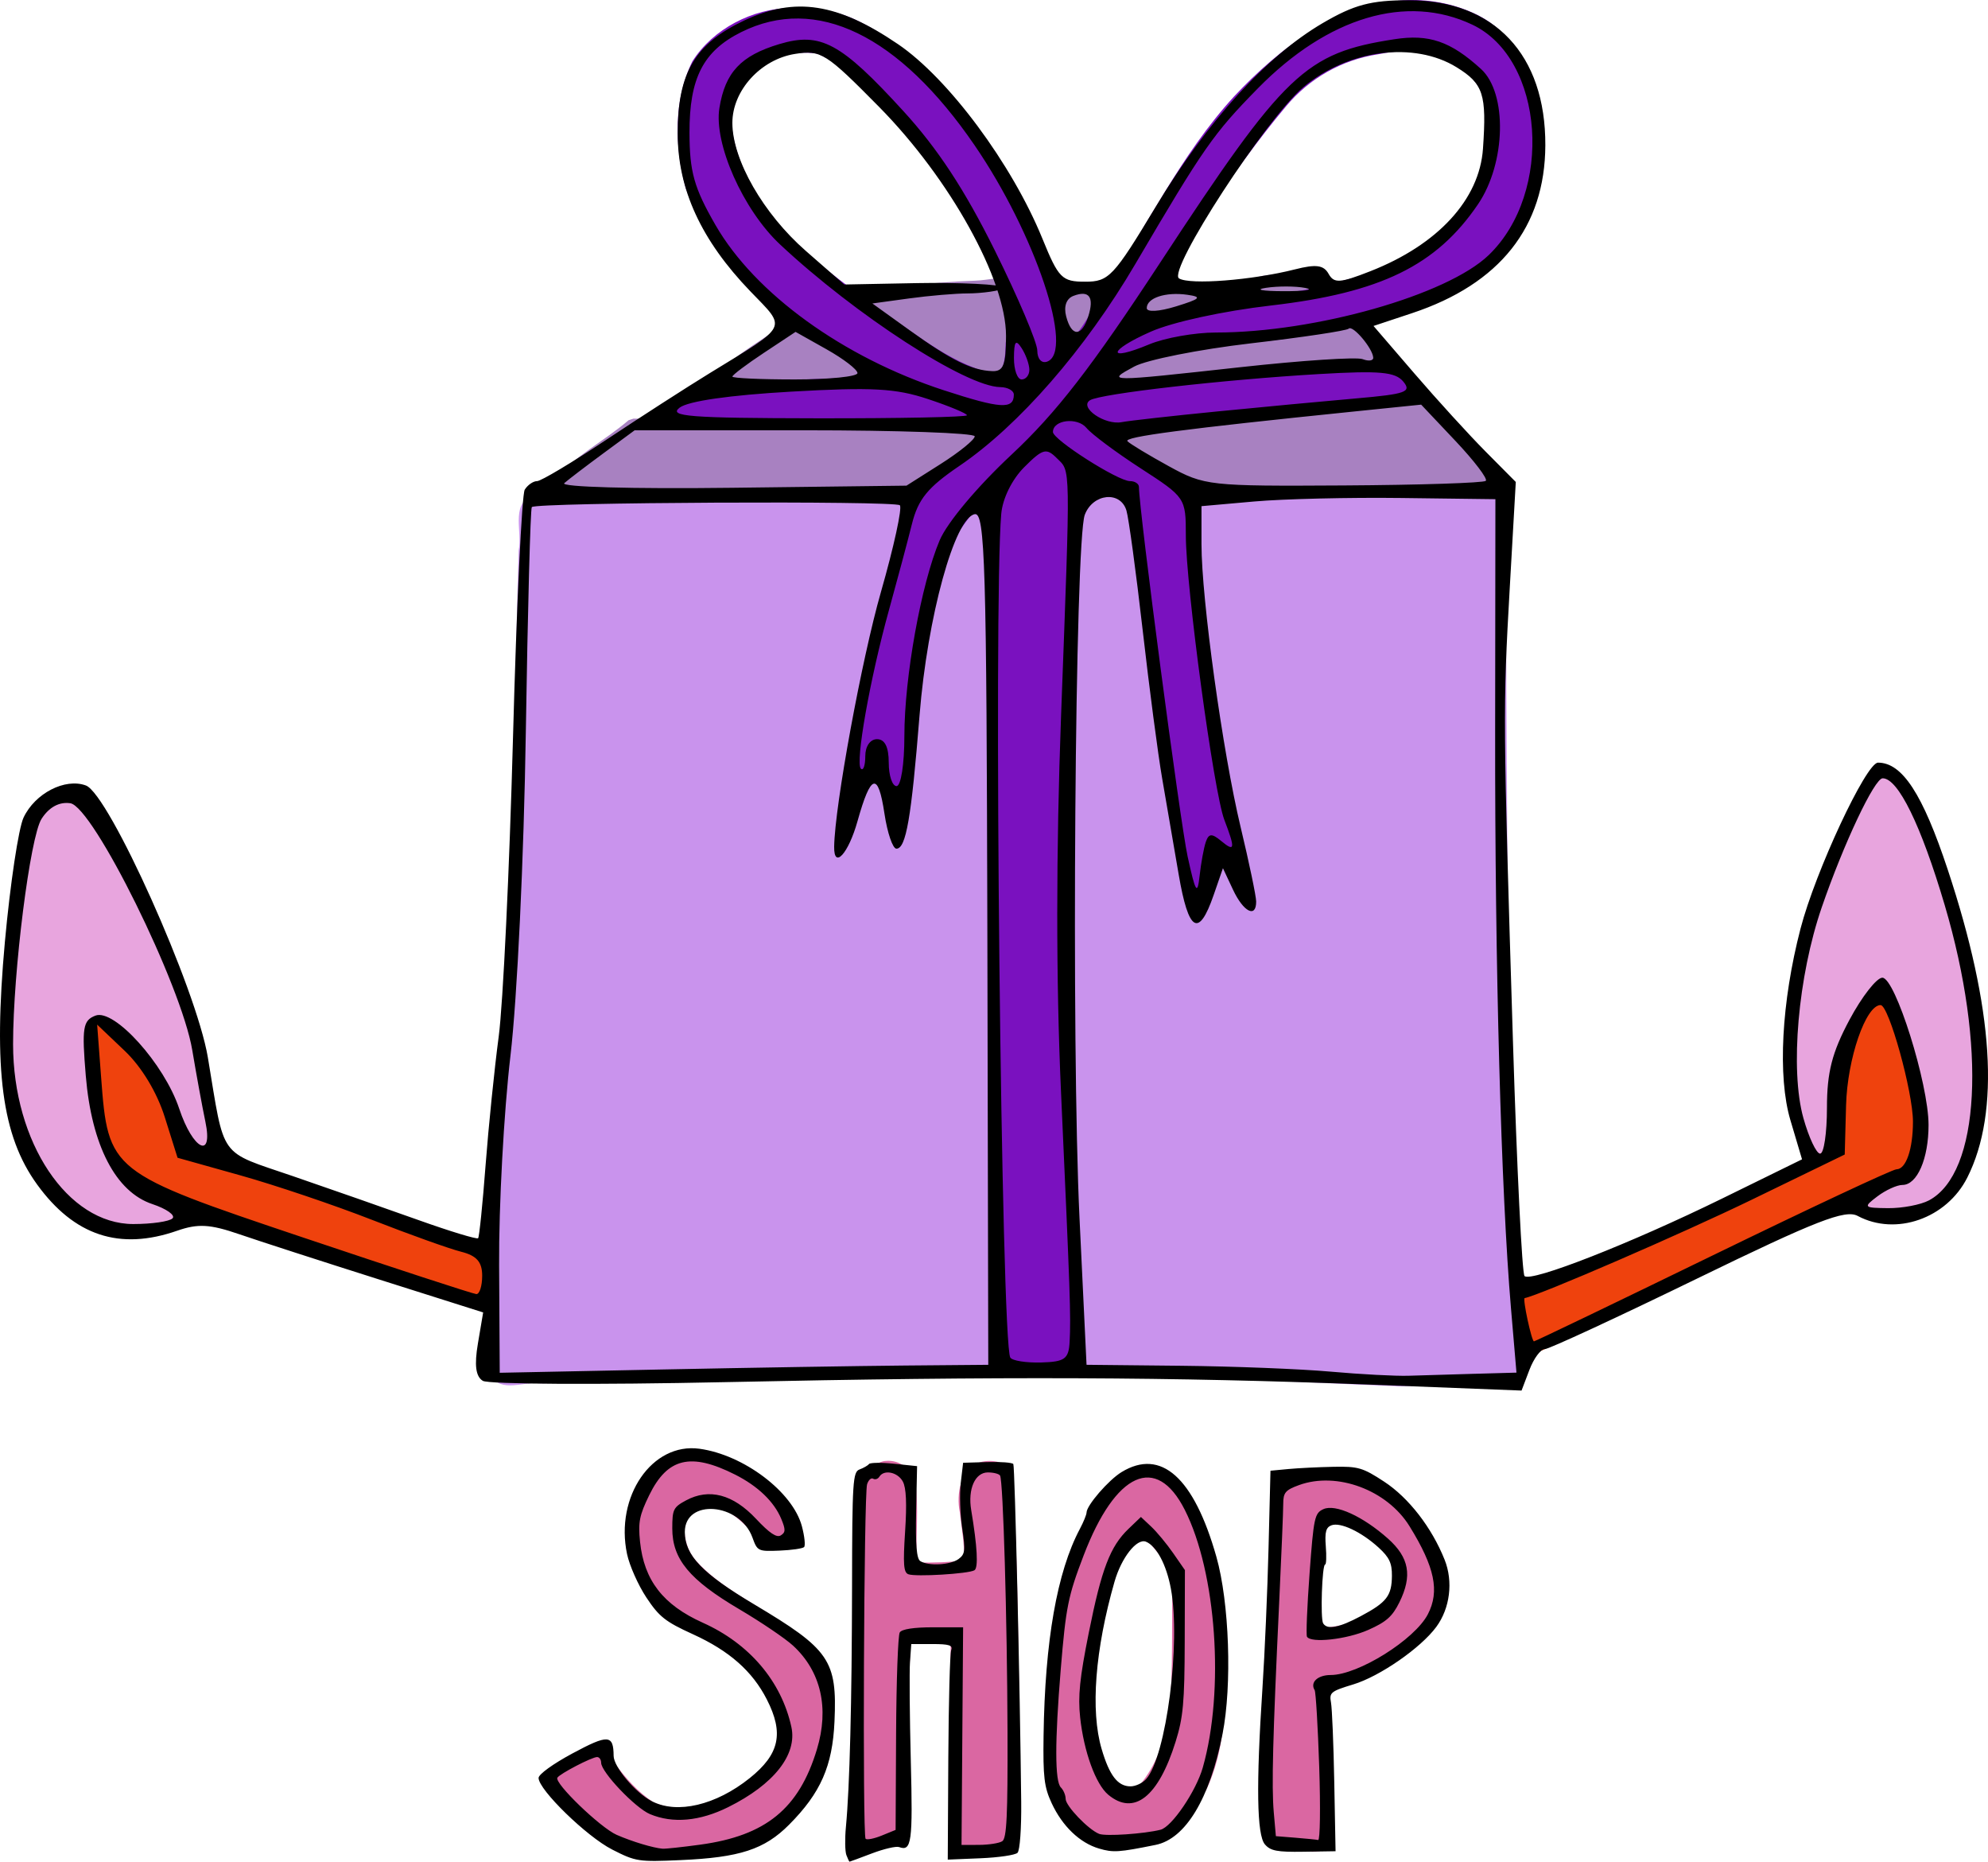 <?xml version="1.0" encoding="UTF-8" standalone="no"?>
<!-- Created with Inkscape (http://www.inkscape.org/) -->

<svg
   xmlns:dc="http://purl.org/dc/elements/1.1/"
   xmlns:cc="http://creativecommons.org/ns#"
   xmlns:rdf="http://www.w3.org/1999/02/22-rdf-syntax-ns#"
   xmlns:svg="http://www.w3.org/2000/svg"
   xmlns="http://www.w3.org/2000/svg"
   xmlns:sodipodi="http://sodipodi.sourceforge.net/DTD/sodipodi-0.dtd"
   xmlns:inkscape="http://www.inkscape.org/namespaces/inkscape"
   width="134.072mm"
   height="125.524mm"
   viewBox="0 0 475.059 444.772"
   id="svg3666"
   version="1.1"
   inkscape:version="0.91 r13725"
   sodipodi:docname="shop.svg">
  <defs
     id="defs3668" />
  <sodipodi:namedview
     id="base"
     pagecolor="#ffffff"
     bordercolor="#666666"
     borderopacity="1.0"
     inkscape:pageopacity="0.0"
     inkscape:pageshadow="2"
     inkscape:zoom="0.35"
     inkscape:cx="300.38679"
     inkscape:cy="665.24302"
     inkscape:document-units="px"
     inkscape:current-layer="layer1"
     showgrid="false"
     fit-margin-top="0"
     fit-margin-left="0"
     fit-margin-right="0"
     fit-margin-bottom="0"
     inkscape:window-width="1440"
     inkscape:window-height="851"
     inkscape:window-x="364"
     inkscape:window-y="151"
     inkscape:window-maximized="0" />
  <g
     inkscape:label="Layer 1"
     inkscape:groupmode="layer"
     id="layer1"
     transform="translate(-74.613,-67.119)">
    <g
       id="g6309"
       transform="translate(2476.003,-578.011)"
       inkscape:export-filename="/home/elliot/git/oddc_1/oddc/img/shop.png"
       inkscape:export-xdpi="32.173809"
       inkscape:export-ydpi="32.173809">
      <path
         inkscape:connector-curvature="0"
         id="path6254"
         d="m -2236.543,991.568 c -6.018,-0.131 -10.105,5.136 -12.463,10.043 -1.93,3.483 -2.716,7.458 -2.167,11.412 0.193,6.91 3.388,13.766 9.083,17.811 5.873,4.543 13.494,6.572 18.491,12.26 4.587,4.497 7.866,10.555 8.6,16.942 -0.633,5.736 -5.805,9.59 -10.352,12.419 -5.822,3.474 -13.453,6.319 -20.02,3.16 -3.585,-2.361 -6.658,-5.819 -9.192,-9.347 -0.872,-2.408 -3.278,-5.114 -6.066,-3.745 -3.413,1.63 -7.229,2.963 -9.888,5.718 -2.037,2.711 1.261,5.324 2.883,7.363 4.849,4.91 9.894,10.18 16.761,12.087 4.041,1.595 8.406,2.324 12.717,1.514 10.057,-1.049 21.077,-3.572 27.787,-11.789 5.09,-6.601 8.199,-14.911 8.253,-23.279 0.012,-8.106 -4.218,-16.061 -11.105,-20.413 -7.18,-5.359 -15.768,-8.959 -21.831,-15.716 -2.627,-2.911 -3.244,-7.095 -2.552,-10.872 2.537,-1.78 5.872,-2.909 8.817,-1.447 4.877,1.824 7.519,7.221 12.419,8.982 3.419,0.959 6.362,-3.065 4.839,-6.143 -3.031,-8.692 -11.708,-14.017 -20.186,-16.395 -1.577,-0.384 -3.203,-0.62 -4.828,-0.564 z"
         style="color:#000000;display:inline;overflow:visible;visibility:visible;fill:#da67a2;fill-opacity:1;fill-rule:nonzero;stroke:none;stroke-width:0.3;marker:none;enable-background:accumulate" />
      <path
         inkscape:connector-curvature="0"
         id="path6256"
         d="m -2189.653,994.153 c -1.932,0.087 -3.257,1.617 -5.07,1.908 -2.999,1.913 -2.146,6.095 -2.521,9.129 -0.63,26.358 -0.691,52.74 -0.243,79.108 0.329,3.366 4.293,3.374 6.729,2.353 2.489,-0.937 6.349,-1.627 6.075,-5.038 0.28,-14.823 0.137,-29.631 0.93,-44.437 3.14,-0.408 6.356,-0.365 9.535,-0.497 0,16.435 -0.276,32.906 -0.124,49.318 0.577,3.531 4.773,2.594 7.383,2.648 3.236,0.061 7.814,-0.633 8.419,-4.535 1.139,-10.815 0.645,-21.732 0.703,-32.593 -0.347,-17.86 -0.373,-35.766 -1.631,-53.596 -0.342,-3.569 -4.933,-4.289 -7.756,-3.436 -4.706,1.711 -5.683,7.558 -4.817,11.919 0.46,3.811 1.147,7.727 1.039,11.493 -3.707,0.527 -7.544,0.567 -11.303,0.552 -0.312,-6.433 0.524,-12.985 -0.365,-19.39 -0.798,-3.006 -3.874,-5.197 -6.983,-4.906 z"
         style="color:#000000;display:inline;overflow:visible;visibility:visible;fill:#da67a2;fill-opacity:1;fill-rule:nonzero;stroke:none;stroke-width:0.3;marker:none;enable-background:accumulate" />
      <path
         inkscape:connector-curvature="0"
         id="path6258"
         d="m -2127.604,995.39 c -6.588,0.483 -10.68,6.615 -13.568,11.888 -5.237,9.848 -8.537,20.746 -9.148,31.908 -0.812,10.281 -1.766,20.635 -1.171,30.947 0.397,2.562 1.972,4.704 2.663,7.16 2.353,3.499 5.397,6.964 9.391,8.563 4.768,0.632 9.725,0.431 14.44,-0.564 6.104,-1.435 9.072,-7.573 11.877,-12.595 4.429,-9.291 4.606,-19.897 4.723,-30.008 -0.22,-13.704 -1.725,-28.04 -8.535,-40.172 -2.259,-3.767 -5.962,-7.369 -10.673,-7.126 z m -0.84,16.385 c 2.645,2.96 5.438,6.074 7.266,9.524 -0.289,11.214 0.168,22.443 -0.759,33.621 -1.05,5.933 -3.147,11.96 -7.082,16.639 -1.161,1.59 -3.44,2.024 -4.95,0.641 -3.544,-2.889 -4.389,-7.721 -5.557,-11.866 -2.664,-10.732 0.733,-21.664 2.842,-32.244 1.338,-6.024 3.166,-12.394 7.974,-16.59 l 0.245,0.255 0.02,0.021 z"
         style="color:#000000;display:inline;overflow:visible;visibility:visible;fill:#da67a2;fill-opacity:1;fill-rule:nonzero;stroke:none;stroke-width:0.3;marker:none;enable-background:accumulate" />
      <path
         inkscape:connector-curvature="0"
         id="path6260"
         d="m -2085.001,996.064 c -4.104,0.25 -9.027,0.881 -11.623,4.475 -1.338,4.186 -0.86,8.746 -1.295,13.091 -0.812,19.762 -1.892,39.535 -2.041,59.31 0.273,3.921 -0.222,8.081 1.123,11.821 1.728,2.696 5.458,1.903 8.195,2.457 2.345,0.322 5.764,1.015 6.846,-1.848 1.35,-5.155 0.408,-10.637 0.508,-15.92 -0.287,-7.004 -0.367,-14.09 -1.182,-21.026 9.055,-1.171 17.471,-5.963 23.799,-12.474 4.29,-4.065 5.76,-10.469 3.977,-16.065 -2.605,-8.766 -8.051,-17.266 -16.606,-21.191 -3.632,-1.751 -7.662,-2.71 -11.7,-2.63 z m 0.917,12.396 c 4.77,-0.01 8.634,3.359 12.175,6.165 2.869,2.324 4.836,6.199 3.248,9.822 -1.006,3.469 -3.568,6.305 -7.038,7.447 -3.338,1.337 -6.938,1.924 -10.507,2.254 0.272,-8.257 0.617,-16.626 1.856,-24.771 0.052,-0.308 0.146,-0.641 0.265,-0.917 z"
         style="color:#000000;display:inline;overflow:visible;visibility:visible;fill:#da67a2;fill-opacity:1;fill-rule:nonzero;stroke:none;stroke-width:0.3;marker:none;enable-background:accumulate" />
      <path
         inkscape:connector-curvature="0"
         id="path6150"
         d="m -2136.929,761.433 c -6.405,0.09 -8.837,7.326 -8.504,12.705 -2.246,58.029 -2.221,116.158 -0.138,174.191 0.712,7.751 0.132,15.82 1.702,23.369 2.467,3.18 7.617,1.305 11.159,2.105 21.863,0.406 43.664,1.627 65.475,2.537 9.491,-0.187 19.084,-0.18 28.504,-0.572 4.501,-1.857 1.11,-7.948 1.592,-11.638 -4.988,-66.354 -3.781,-133.163 -4.618,-199.736 -1.546,-5.202 -8.214,-2.188 -12.198,-2.983 -19.694,0.118 -39.496,-0.253 -59.088,1.9 -6.352,0.723 -3.222,8.345 -3.656,12.61 0.976,26.764 6.103,53.143 11.699,79.27 -0.541,-3.83 -6.119,-6.843 -7.428,-1.908 -0.793,2.34 -1.661,6.252 -2.891,7.609 -7.012,-30.463 -9.048,-61.814 -14.186,-92.631 -0.658,-3.886 -2.917,-7.557 -7.425,-6.828 z"
         style="color:#000000;display:inline;overflow:visible;visibility:visible;fill:#c993ed;fill-opacity:1;fill-rule:nonzero;stroke:none;stroke-width:0.3;marker:none;enable-background:accumulate" />
      <path
         inkscape:connector-curvature="0"
         id="path6152"
         d="m -2243.238,762.869 c -10.451,0.293 -20.99,-0.444 -31.378,0.884 -4.643,2.197 -1.919,8.649 -2.832,12.791 -1.336,43.62 -1.15,87.34 -5.571,130.772 -1.419,22.08 -2.625,44.417 -0.913,66.459 2.104,4.249 7.983,1.259 11.769,1.867 35.766,-1.039 71.668,-1.239 107.368,-1.996 4.29,-1.733 1.585,-7.669 2.337,-11.241 -0.104,-63.514 0.026,-127.054 -1.694,-190.543 0.603,-3.9 -3.87,-8.289 -7.336,-5.016 -5.913,7.168 -7.301,16.854 -9.457,25.669 -3.444,15.813 -3.729,32.074 -6.099,48.046 -0.991,-3.448 -1.282,-10.19 -5.436,-10.187 -4.002,0.035 -4.43,5.576 -5.922,8.331 2.875,-24.277 9.795,-47.764 14.739,-71.661 -0.804,-5.303 -7.688,-3.623 -11.446,-4.099 -16.041,-0.199 -32.086,-0.129 -48.127,-0.077 z"
         style="color:#000000;display:inline;overflow:visible;visibility:visible;fill:#c993ed;fill-opacity:1;fill-rule:nonzero;stroke:none;stroke-width:0.3;marker:none;enable-background:accumulate" />
      <path
         inkscape:connector-curvature="0"
         id="path6154"
         d="m -2251.171,745.523 c -5.8,4.96 -12.99,8.6 -17.899,14.385 0.225,5.301 7.149,3.637 10.872,4.198 24.657,0.222 49.388,0.064 73.997,-0.528 6.009,-3.303 12.291,-6.899 17.197,-11.736 2.166,-3.922 -3.07,-6.285 -6.297,-5.711 -25.547,-0.783 -51.208,-1.16 -76.709,-0.987 l -0.672,0.219 -0.489,0.159 z"
         style="color:#000000;display:inline;overflow:visible;visibility:visible;fill:#a881c1;fill-opacity:1;fill-rule:nonzero;stroke:none;stroke-width:0.3;marker:none;enable-background:accumulate" />
      <path
         inkscape:connector-curvature="0"
         id="path6158"
         d="m -2163.333,711.629 c -1.688,0.198 -3.362,0.504 -5.068,0.558 -5.446,0.186 -10.885,0.588 -16.284,1.33 -2.908,0.415 -5.835,0.722 -8.724,1.25 -1.493,0.397 -2.503,2.027 -2.146,3.539 0.301,1.614 1.92,2.383 3.091,3.31 5.204,3.678 10.277,7.555 15.745,10.833 3.709,2.179 7.77,4.142 12.15,4.266 1.45,0.082 2.988,-0.169 4.107,-1.166 1.831,-1.497 2.181,-4.011 2.289,-6.228 0.082,-2.355 0.152,-4.723 -0.03,-7.074 -0.417,-2.975 -1.092,-5.933 -2.088,-8.764 -0.503,-1.183 -1.764,-1.943 -3.044,-1.853 z"
         style="color:#000000;display:inline;overflow:visible;visibility:visible;fill:#a881c1;fill-opacity:1;fill-rule:nonzero;stroke:none;stroke-width:0.3;marker:none;enable-background:accumulate" />
      <path
         inkscape:connector-curvature="0"
         id="path6160"
         d="m -2211.96,721.543 c -1.321,0.437 -2.361,1.423 -3.549,2.118 -4.079,2.747 -8.281,5.342 -12.094,8.46 -1.219,0.901 -2.067,2.507 -1.456,4.003 0.418,1.374 1.879,2.081 3.233,2.13 4.438,0.457 8.909,0.417 13.366,0.47 4.873,-0.022 9.777,-0.054 14.601,-0.818 1.578,-0.254 3.39,-0.831 4.051,-2.446 0.63,-1.378 0.015,-2.94 -0.966,-3.974 -1.659,-1.755 -3.725,-3.092 -5.771,-4.365 -3.107,-1.839 -6.261,-3.606 -9.425,-5.341 -0.617,-0.315 -1.317,-0.36 -1.991,-0.237 z"
         style="color:#000000;display:inline;overflow:visible;visibility:visible;fill:#a881c1;fill-opacity:1;fill-rule:nonzero;stroke:none;stroke-width:0.3;marker:none;enable-background:accumulate" />
      <path
         inkscape:connector-curvature="0"
         id="path6162"
         d="m -2142.822,712.473 c -3.195,-0.03 -6.568,2.141 -6.758,5.555 -0.293,3.312 0.837,7.385 4.016,8.922 2.87,1.163 5.576,-1.429 6.453,-4.039 1.182,-2.873 2.241,-6.823 -0.453,-9.211 -0.87,-0.832 -2.046,-1.317 -3.258,-1.227 z"
         style="color:#000000;display:inline;overflow:visible;visibility:visible;fill:#a881c1;fill-opacity:1;fill-rule:nonzero;stroke:none;stroke-width:0.3;marker:none;enable-background:accumulate" />
      <path
         inkscape:connector-curvature="0"
         id="path6164"
         d="m -2158.981,724.397 c -1.335,0.426 -2.183,1.797 -2.107,3.176 -0.061,1.69 -0.12,3.398 -0.653,5.014 -0.272,1.296 0.351,2.566 0.876,3.72 0.807,1.633 2.696,2.819 4.535,2.312 2.324,-0.478 3.986,-2.837 3.812,-5.176 0.045,-2.093 -0.856,-4.062 -1.768,-5.897 -0.683,-1.137 -1.36,-2.445 -2.606,-3.038 -0.669,-0.282 -1.392,-0.298 -2.09,-0.111 z"
         style="color:#000000;display:inline;overflow:visible;visibility:visible;fill:#7a11bf;fill-opacity:1;fill-rule:nonzero;stroke:none;stroke-width:0.3;marker:none;enable-background:accumulate" />
      <path
         inkscape:connector-curvature="0"
         id="path6166"
         d="m -2120.808,712.42 c -2.829,0.101 -5.883,0.701 -7.983,2.74 -1.469,1.411 -2.074,3.931 -0.793,5.649 0.899,1.246 2.61,1.633 4.107,1.493 3.014,-0.099 5.9,-1.101 8.737,-2.037 1.502,-0.585 3.355,-1.091 4.036,-2.723 0.647,-1.395 0.032,-3.202 -1.296,-3.982 -1.632,-0.937 -3.575,-0.968 -5.405,-1.124 -0.467,-0.023 -0.935,-0.029 -1.403,-0.017 z"
         style="color:#000000;display:inline;overflow:visible;visibility:visible;fill:#a881c1;fill-opacity:1;fill-rule:nonzero;stroke:none;stroke-width:0.3;marker:none;enable-background:accumulate" />
      <path
         inkscape:connector-curvature="0"
         id="path6168"
         d="m -2094.419,710.644 c -2.189,0.07 -4.435,0.062 -6.543,0.707 -1.662,0.538 -2.617,2.631 -1.787,4.2 0.565,1.358 2.087,1.879 3.453,1.929 3.366,0.224 6.775,0.253 10.136,-0.055 1.458,-0.083 2.917,-0.851 3.327,-2.322 0.523,-1.616 -0.538,-3.414 -2.164,-3.852 -2.085,-0.547 -4.277,-0.608 -6.422,-0.608 z"
         style="color:#000000;display:inline;overflow:visible;visibility:visible;fill:#a881c1;fill-opacity:1;fill-rule:nonzero;stroke:none;stroke-width:0.3;marker:none;enable-background:accumulate" />
      <path
         inkscape:connector-curvature="0"
         id="path6170"
         d="m -2079.022,720.618 c -0.915,0.094 -1.73,0.556 -2.652,0.644 -6.305,1.137 -12.666,1.873 -19.01,2.688 -9.162,1.145 -18.354,2.358 -27.277,4.767 -1.888,0.485 -3.699,1.232 -5.359,2.257 -1.419,0.822 -3.138,1.73 -3.486,3.495 -0.372,1.623 0.79,3.264 2.345,3.709 1.746,0.439 3.571,0.156 5.347,0.111 6.589,-0.483 13.152,-1.279 19.722,-1.971 9.318,-1.001 18.645,-2.034 27.992,-2.482 1.675,-0.025 3.364,-0.093 5.033,0.009 1.782,0.621 4.062,0.502 5.328,-1.065 1.087,-1.24 0.846,-3.042 0.219,-4.437 -1.111,-2.417 -2.786,-4.574 -4.768,-6.342 -0.957,-0.805 -2.136,-1.498 -3.433,-1.381 z"
         style="color:#000000;display:inline;overflow:visible;visibility:visible;fill:#a881c1;fill-opacity:1;fill-rule:nonzero;stroke:none;stroke-width:0.3;marker:none;enable-background:accumulate" />
      <path
         inkscape:connector-curvature="0"
         id="path6172"
         d="m -2062.46,738.964 c -18.549,1.864 -37.106,3.714 -55.613,5.967 -4.753,0.694 -9.613,1.068 -14.236,2.369 -1.999,0.497 -3.199,2.985 -2.077,4.756 1.367,1.78 3.622,2.627 5.45,3.873 5.508,3.157 11.061,6.794 17.539,7.455 8.47,0.969 17.021,0.586 25.531,0.637 12.502,-0.139 25.017,-0.131 37.504,-0.799 1.806,-0.045 4.048,-0.368 4.79,-2.299 0.821,-2.334 -1.167,-4.242 -2.364,-6.005 -3.967,-5.039 -8.512,-9.589 -12.927,-14.231 -0.953,-0.986 -2.176,-1.822 -3.596,-1.724 z"
         style="color:#000000;display:inline;overflow:visible;visibility:visible;fill:#a881c1;fill-opacity:1;fill-rule:nonzero;stroke:none;stroke-width:0.3;marker:none;enable-background:accumulate" />
      <path
         inkscape:connector-curvature="0"
         id="path6174"
         d="m -2146.11,743.164 c -3.508,-0.366 -8.092,2.979 -5.797,6.719 4.393,5.301 10.726,8.63 16.766,11.734 1.437,0.846 3.907,0.631 3.391,2.922 3.382,29.432 6.99,58.876 11.996,88.083 0.498,2.738 1.435,7.342 5.238,6.355 3.707,-2.028 2.244,-7.091 3.641,-10.453 2.008,2.126 6.639,2.13 6.609,-1.562 -1.754,-7.133 -3.797,-14.152 -4.776,-21.457 -3.218,-19.786 -5.428,-39.642 -6.771,-59.637 -1.568,-5.559 -7.585,-8.059 -11.746,-11.426 -5.097,-3.262 -9.727,-7.225 -14.707,-10.605 -1.191,-0.569 -2.534,-0.764 -3.844,-0.672 z"
         style="color:#000000;display:inline;overflow:visible;visibility:visible;fill:#7a11bf;fill-opacity:1;fill-rule:nonzero;stroke:none;stroke-width:0.3;marker:none;enable-background:accumulate" />
      <path
         inkscape:connector-curvature="0"
         id="path6176"
         d="m -2151.704,750.321 c -5.38,1.191 -8.646,6.469 -11.266,10.906 -3.07,6.83 -1.857,14.613 -2.349,21.891 -0.325,58.48 -0.138,116.981 1.775,175.435 0.513,4.164 -0.227,8.752 1.637,12.612 3.221,2.765 8.059,2.005 12.016,1.922 3.126,0.033 6.643,-1.768 6.469,-5.344 0.897,-17.746 -0.75,-35.518 -1.237,-53.261 -1.659,-33.759 -1.647,-67.578 -0.25,-101.346 0.419,-17.998 1.862,-36.018 1.097,-54.018 -0.44,-3.859 -3.291,-7.947 -7.188,-8.812 -0.233,0.039 -0.471,-0.029 -0.703,0.016 z"
         style="color:#000000;display:inline;overflow:visible;visibility:visible;fill:#7a11bf;fill-opacity:1;fill-rule:nonzero;stroke:none;stroke-width:0.3;marker:none;enable-background:accumulate" />
      <path
         inkscape:connector-curvature="0"
         id="path6178"
         d="m -2065.016,645.149 c -16.576,0.59 -30.596,11.412 -41.487,23.033 -12.799,13.999 -21.038,31.418 -31.388,47.108 -2.766,4.055 -4.748,8.603 -8.438,11.984 -8.885,11.165 -19.251,21.06 -30.747,29.55 -4.496,3.086 -7.768,7.654 -9.015,12.988 -4.726,16.862 -9.456,33.841 -12.026,51.175 -0.122,3.274 -1.236,7.263 0.767,10.031 2.926,2.511 5.706,-1.413 5.349,-4.339 0.732,2.619 0.335,8.633 4.781,8.891 4.294,-0.485 3.94,-5.813 4.352,-8.998 0.884,-16.854 2.386,-33.94 8.148,-49.861 4.293,-9.492 12.934,-16.149 19.779,-23.771 6.733,-6.949 12.923,-14.384 18.518,-22.276 2.621,3.208 6.952,0.269 10.109,-0.391 10.816,-4.037 22.609,-2.389 33.797,-4.526 15.697,-2.402 31.629,-6.407 45.203,-14.911 9.461,-6.881 14.63,-18.55 14.658,-30.109 0.769,-12.234 -4.115,-26.083 -15.549,-31.953 -5.181,-2.596 -11.025,-3.811 -16.812,-3.625 z m 0.734,12.062 c 6.965,-0.568 13.845,3.964 16.984,9.938 2.475,6.233 1.473,13.485 -0.609,19.656 -5.258,13.755 -19.179,22.245 -33.016,25.484 -4.676,1.107 -9.229,2.691 -14.091,2.643 -12.413,1.895 -25.313,3.237 -36.659,8.951 12.467,-17.888 23.64,-36.756 37.616,-53.371 5.518,-6.649 13.294,-11.066 21.837,-12.394 2.568,-0.517 5.287,-0.843 7.938,-0.906 z"
         style="color:#000000;display:inline;overflow:visible;visibility:visible;fill:#7a11bf;fill-opacity:1;fill-rule:nonzero;stroke:none;stroke-width:0.3;marker:none;enable-background:accumulate" />
      <path
         inkscape:connector-curvature="0"
         id="path6180"
         d="m -2077.032,731.461 c -20.338,0.685 -40.683,2.461 -60.787,5.676 -3.258,0.172 -7.781,2.616 -6.041,6.496 2.746,5.21 9.491,5.39 14.606,4.649 20.393,-2.363 40.945,-3.786 61.277,-6.377 2.985,0.032 6.484,-2.447 5.055,-5.741 -2.474,-5.398 -9.206,-4.758 -14.109,-4.703 z"
         style="color:#000000;display:inline;overflow:visible;visibility:visible;fill:#7a11bf;fill-opacity:1;fill-rule:nonzero;stroke:none;stroke-width:0.3;marker:none;enable-background:accumulate" />
      <path
         inkscape:connector-curvature="0"
         id="path6182"
         d="m -2198.985,735.383 c -13.018,0.527 -26.191,0.84 -38.938,3.703 -3.313,0.256 -5.969,4.681 -2.859,6.891 5.85,2.383 12.655,1.135 18.891,1.538 16.701,-0.04 33.423,0.231 50.109,-0.366 3.782,-0.526 3.307,-6.018 -0.125,-6.719 -8.516,-3.823 -17.771,-5.379 -27.078,-5.047 z"
         style="color:#000000;display:inline;overflow:visible;visibility:visible;fill:#7a11bf;fill-opacity:1;fill-rule:nonzero;stroke:none;stroke-width:0.3;marker:none;enable-background:accumulate" />
      <path
         inkscape:connector-curvature="0"
         id="path6184"
         d="m -2212.36,647.008 c -9.207,0.181 -18.597,4.941 -23.578,12.781 -4.581,9.321 -4.225,20.464 -1.587,30.29 6.876,18.871 23.001,32.677 40.259,42.022 10.584,5.562 21.91,9.933 33.609,12.406 3.203,0.69 7.516,-0.966 7.078,-4.859 -0.055,-4.246 -4.9,-4.642 -8.016,-5.359 -10.346,-2.696 -18.675,-10.016 -27.469,-15.75 -11.901,-8.997 -25.053,-17.962 -31.203,-32.047 -3.35,-7.19 -5.553,-16.977 0.234,-23.484 4.525,-4.066 11.229,-6.05 17.188,-5.016 8.468,3.996 14.563,11.569 20.656,18.453 12.099,14.288 20.344,31.367 27.438,48.641 1.383,3.383 2.026,9.323 6.922,8.969 4.902,-0.775 4.424,-6.874 4.078,-10.562 -1.425,-12.799 -7.635,-24.46 -13.609,-35.672 -8.83,-15.165 -20.153,-30.073 -36.328,-37.844 -4.88,-2.341 -10.292,-3.177 -15.672,-2.969 z"
         style="color:#000000;display:inline;overflow:visible;visibility:visible;fill:#7a11bf;fill-opacity:1;fill-rule:nonzero;stroke:none;stroke-width:0.3;marker:none;enable-background:accumulate" />
      <path
         inkscape:connector-curvature="0"
         id="path6204"
         d="m -1951.82,829.606 c -7.839,4.54 -9.013,15.451 -13.037,22.981 -7.993,19.971 -11.928,42.669 -6.585,63.772 3.568,13.111 11.03,1.667 8.971,-6.541 1.014,-9.483 4.201,-21 10.695,-27.445 5.722,12.374 10.195,26.862 7.071,40.305 -2.436,5.091 -15.082,5.684 -9.767,12.993 12.253,3.696 24.42,-7.644 25.412,-19.799 3.549,-26.309 -3.399,-53.126 -13.347,-77.296 -1.98,-3.653 -4.548,-9.075 -9.413,-8.971 z"
         style="color:#000000;display:inline;overflow:visible;visibility:visible;fill:#e8a5de;fill-opacity:1;fill-rule:nonzero;stroke:none;stroke-width:0.3;marker:none;enable-background:accumulate" />
      <path
         inkscape:connector-curvature="0"
         id="path6206"
         d="m -2386.691,834.423 c -9.287,3.763 -8.927,16.398 -11.006,24.775 -2.373,22.971 -7.339,49.379 7.912,69.226 6.834,10.467 20.859,13.232 32.085,9.767 1.476,-7.005 -9.774,-7.255 -12.905,-12.595 -5.789,-10.346 -9.552,-23.052 -7.38,-34.869 5.511,1.053 9.842,7.744 12.993,12.374 4.273,5.492 4.913,14.989 11.844,17.678 6.904,-2.507 1.419,-12.036 1.503,-17.255 -4.68,-23.41 -14.769,-45.814 -28.462,-65.3 -1.567,-2.012 -3.81,-4.156 -6.585,-3.801 z"
         style="color:#000000;display:inline;overflow:visible;visibility:visible;fill:#e8a5de;fill-opacity:1;fill-rule:nonzero;stroke:none;stroke-width:0.3;marker:none;enable-background:accumulate" />
      <path
         inkscape:connector-curvature="0"
         id="path6208"
         d="m -1953.004,882.736 c -4.383,1.413 -5.811,6.583 -7.312,10.469 -2.652,8.096 -2.339,16.695 -2.953,25.062 -1.445,2.487 -4.989,2.942 -7.28,4.434 -21.974,10.646 -44.22,20.89 -66.861,29.941 -4.113,2.792 -1.47,8.158 -0.688,11.953 0.35,3.023 3.858,4.427 6.25,2.578 28.641,-13.545 57.212,-27.663 85.969,-40.797 5.28,-4.283 3.999,-11.939 3.781,-17.922 -0.998,-7.949 -3.15,-15.843 -6.391,-23.156 -0.838,-1.637 -2.613,-2.916 -4.516,-2.562 z"
         style="color:#000000;display:inline;overflow:visible;visibility:visible;fill:#ef420d;fill-opacity:1;fill-rule:nonzero;stroke:none;stroke-width:0.3;marker:none;enable-background:accumulate" />
      <path
         inkscape:connector-curvature="0"
         id="path6210"
         d="m -2379.551,888.768 c -2.486,2.805 -0.523,6.91 -0.714,10.278 1.01,8.262 0.484,17.631 5.87,24.535 6.905,7.356 17.163,9.921 26.253,13.543 19.73,6.876 39.588,13.477 59.513,19.754 3.435,1.075 5.308,-2.819 5.047,-5.781 0.74,-4.29 -2.256,-8.14 -6.297,-9.297 -22.111,-7.873 -44.037,-16.427 -66.812,-22.297 -2.946,-10.111 -7.011,-20.431 -15.25,-27.422 -2.086,-1.739 -4.503,-5.269 -7.609,-3.312 z"
         style="color:#000000;display:inline;overflow:visible;visibility:visible;fill:#ef420d;fill-opacity:1;fill-rule:nonzero;stroke:none;stroke-width:0.3;marker:none;enable-background:accumulate" />
      <path
         sodipodi:nodetypes="cccscssscsssccccscsssscssssscccscsccsssscccsccsssccsscscsscsscssccccscsccscsscsscsssscscsccscscsscsccsscsccssssccscsssssscsscsscscssssscscsscssssssssscscsscscssccscsccsssssssssssssssscccsssssccscscscccscscsscsscsccsssscssssscsssscsscsssscccssscscscssccsssssssscsssscsssccccssssccsccscscsscs"
         inkscape:connector-curvature="0"
         id="path6148"
         d="m -2286.02,975.019 c -1.695,-1.048 -2.045,-3.721 -1.167,-8.918 l 1.254,-7.422 -24.872,-7.875 c -13.68,-4.331 -28.747,-9.206 -33.483,-10.833 -6.922,-2.378 -9.817,-2.538 -14.758,-0.815 -13.755,4.795 -24.599,1.212 -33.492,-11.064 -8.393,-11.586 -10.478,-27.324 -7.682,-57.984 1.255,-13.766 3.26,-27.106 4.454,-29.645 2.733,-5.809 9.929,-9.516 14.901,-7.677 5.521,2.043 26.409,48.599 29.141,64.953 4.118,24.652 2.365,22.208 20.38,28.399 8.921,3.066 22.405,7.781 29.965,10.479 7.56,2.698 13.969,4.644 14.243,4.326 0.274,-0.318 1.074,-8.146 1.777,-17.394 0.704,-9.248 2.119,-23.121 3.145,-30.827 1.026,-7.707 2.56,-39.786 3.408,-71.286 0.848,-31.501 2.111,-58.194 2.807,-59.319 0.695,-1.125 2.023,-2.045 2.95,-2.045 0.927,0 8.322,-4.414 16.433,-9.809 8.111,-5.395 19.283,-12.59 24.828,-15.989 19.067,-11.69 18.458,-10.469 9.727,-19.523 -11.778,-12.215 -17.397,-24.431 -17.389,-37.805 0.01,-14.427 4.14,-21.394 15.987,-26.963 12.1,-5.688 22.211,-4.119 36.649,5.686 12.065,8.193 27.253,28.643 34.525,46.484 3.861,9.474 4.66,10.276 10.23,10.276 5.638,0 6.764,-1.196 16.842,-17.894 12.402,-20.549 26.467,-36.018 39.897,-43.882 7.522,-4.405 11.525,-5.469 20.552,-5.466 20.5,0.008 32.742,13.005 32.655,34.669 -0.078,19.522 -10.889,33.127 -31.852,40.09 l -9.204,3.057 9.806,11.393 c 5.393,6.266 13.042,14.652 16.998,18.636 l 7.192,7.244 -1.458,25.587 c -1.621,28.443 -1.603,30.946 0.788,108.335 0.93,30.097 2.17,55.201 2.756,55.787 1.546,1.546 25.426,-7.822 47.343,-18.575 l 18.973,-9.308 -2.786,-9.38 c -3.078,-10.364 -2.132,-28.198 2.425,-45.737 3.55,-13.664 15.687,-39.654 18.517,-39.654 5.797,0 10.666,7.469 16.666,25.565 11.004,33.186 12.574,57.885 4.675,73.555 -4.936,9.793 -17.089,14.047 -26.201,9.17 -2.963,-1.586 -9.966,1.145 -38.323,14.947 -19.083,9.288 -35.493,16.887 -36.467,16.887 -0.973,0 -2.616,2.225 -3.65,4.945 l -1.88,4.945 -35.907,-1.403 c -47.772,-1.867 -88.079,-2.024 -154.664,-0.605 -30.379,0.648 -56.323,0.505 -57.654,-0.318 z m 236.934,-1.676 10.077,-0.282 -1.316,-15.414 c -2.366,-27.702 -3.844,-81.626 -3.781,-137.965 l 0.062,-55.292 -22.506,-0.285 c -12.379,-0.156 -28.182,0.218 -35.118,0.833 l -12.611,1.117 0,9.056 c 0,13.125 5.062,49.716 9.353,67.617 2.034,8.486 3.705,16.48 3.712,17.765 0.024,4.074 -3.035,2.524 -5.531,-2.803 l -2.408,-5.138 -2.225,6.426 c -3.554,10.266 -6.002,8.816 -8.353,-4.945 -1.192,-6.98 -2.97,-17.315 -3.951,-22.967 -0.981,-5.652 -3.08,-21.626 -4.663,-35.498 -1.584,-13.872 -3.327,-26.694 -3.874,-28.492 -1.443,-4.743 -8.009,-4.058 -9.946,1.038 -2.347,6.173 -3.25,126.561 -1.261,168.046 l 1.68,35.031 22.608,0.232 c 12.435,0.128 28.493,0.758 35.687,1.401 7.193,0.643 15.601,1.086 18.683,0.984 3.083,-0.102 10.14,-0.312 15.682,-0.467 z m -135.975,-1.979 19.832,-0.171 -0.215,-101.866 c -0.188,-89.451 -0.556,-101.804 -3.017,-101.357 -4.811,0.875 -11.311,24.546 -13.191,48.037 -1.968,24.583 -3.232,31.877 -5.526,31.877 -0.883,0 -2.171,-3.775 -2.863,-8.388 -1.507,-10.046 -3.251,-9.558 -6.431,1.801 -2.18,7.786 -5.665,11.605 -5.584,6.12 0.143,-9.79 6.578,-44.814 11.187,-60.892 3.087,-10.77 5.117,-20.077 4.511,-20.682 -1.12,-1.117 -86.819,-0.698 -87.947,0.43 -0.338,0.338 -0.983,24.514 -1.433,53.724 -0.465,30.138 -2.055,63.614 -3.676,77.398 -1.571,13.359 -2.79,35.857 -2.708,49.996 l 0.149,25.707 38.54,-0.781 c 21.197,-0.43 47.465,-0.858 58.372,-0.952 z m 39.271,-5.679 c 0.319,-6.067 0.146,-11.094 -2.067,-59.883 -1.19,-26.234 -1.182,-57.345 0.023,-89.68 2.281,-61.265 2.333,-58.18 -1.034,-61.547 -2.49,-2.49 -3.353,-2.25 -7.758,2.155 -2.938,2.938 -5.179,7.481 -5.502,11.155 -1.897,21.526 3e-4,198.082 2.166,201.586 0.46,0.744 3.78,1.269 7.379,1.167 5.651,-0.16 6.577,-0.836 6.794,-4.953 z m 153.718,-20.648 c 23.211,-11.303 42.954,-20.552 43.872,-20.552 2.279,0 3.938,-4.798 3.938,-11.391 0,-7.091 -5.763,-27.844 -7.732,-27.844 -3.542,0 -7.952,12.785 -8.253,23.925 l -0.319,11.781 -22.209,10.788 c -16.663,8.094 -50.691,22.835 -54.273,23.511 -0.543,0.103 1.657,10.333 2.222,10.333 0.302,0 19.541,-9.248 42.752,-20.552 z m -294.094,4.873 c 0,-3.295 -1.323,-4.8 -5.038,-5.733 -2.771,-0.695 -12.383,-4.135 -21.361,-7.643 -8.978,-3.508 -23.09,-8.275 -31.36,-10.592 l -15.037,-4.214 -3.039,-9.661 c -1.881,-5.981 -5.541,-12.039 -9.607,-15.904 l -6.568,-6.243 0.943,12.526 c 1.699,22.556 1.985,22.784 48.187,38.306 22.043,7.406 40.709,13.501 41.479,13.545 0.771,0.044 1.401,-1.93 1.401,-4.388 z m -74.001,-13.702 c 0.745,-0.745 -1.427,-2.282 -4.827,-3.416 -8.748,-2.916 -14.5,-13.996 -15.894,-30.617 -0.968,-11.546 -0.694,-13.256 2.308,-14.408 4.496,-1.725 16.455,11.557 20.011,22.225 3.295,9.885 8.188,12.286 6.247,3.066 -0.732,-3.477 -2.138,-11.148 -3.124,-17.045 -2.594,-15.515 -23.698,-58.21 -29.157,-58.987 -2.647,-0.377 -5.062,0.939 -6.86,3.737 -2.729,4.249 -6.804,36.476 -6.804,53.814 0,23.483 13.034,42.986 28.726,42.986 4.41,0 8.627,-0.61 9.372,-1.355 z m 419.745,-4.305 c 12.198,-6.528 13.792,-36.599 3.739,-70.563 -5.647,-19.079 -11.125,-30.271 -14.816,-30.271 -1.95,0 -9.305,15.572 -14.559,30.827 -5.67,16.462 -7.618,38.811 -4.387,50.349 1.309,4.677 3.112,8.503 4.006,8.503 0.894,0 1.625,-4.928 1.625,-10.951 0,-8.489 1.209,-13.215 5.379,-21.019 2.959,-5.537 6.496,-10.067 7.861,-10.067 3.085,0 11.023,25.281 11.038,35.154 0.011,8.082 -2.714,14.357 -6.237,14.357 -1.309,0 -4.012,1.234 -6.006,2.743 -3.426,2.591 -3.283,2.746 2.568,2.803 3.407,0.033 7.812,-0.806 9.789,-1.864 z m -172.821,-85.631 c 0.701,-2.037 1.431,-2.085 3.656,-0.238 3.311,2.748 3.435,1.937 0.77,-5.035 -2.531,-6.621 -9.199,-55.877 -9.199,-67.952 0,-8.952 -0.103,-9.106 -10.743,-15.994 -5.909,-3.825 -11.753,-8.179 -12.989,-9.676 -2.189,-2.653 -8.033,-1.955 -8.027,0.959 0,1.839 15.528,11.736 18.409,11.736 1.177,0 2.141,0.631 2.142,1.401 0.011,5.465 9.839,80.056 11.632,88.279 1.875,8.6 2.341,9.362 2.857,4.671 0.339,-3.083 1.01,-6.751 1.492,-8.151 z m -72.033,-25.315 c 0,-14.044 4.018,-36.322 8.428,-46.734 1.806,-4.263 8.992,-12.83 17.157,-20.456 10.75,-10.039 19.101,-20.824 35.554,-45.913 29.807,-45.453 34.637,-50.058 55.959,-53.353 8.27,-1.278 13.43,0.495 20.691,7.108 6.34,5.775 5.975,22.466 -0.707,32.312 -9.933,14.637 -23.262,21.158 -49.45,24.192 -11.512,1.334 -23.557,3.957 -28.781,6.268 -10.29,4.552 -10.605,7.306 -0.345,3.019 3.721,-1.555 10.887,-2.827 15.923,-2.827 23.758,0 55.272,-8.942 65.209,-18.503 15.563,-14.974 13.3,-46.874 -3.906,-55.039 -15.699,-7.449 -34.511,-1.863 -51.279,15.227 -10.64,10.845 -12.898,14.081 -29.267,41.95 -11.983,20.403 -27.831,38.586 -42.027,48.221 -7.587,5.149 -9.869,7.945 -11.36,13.917 -1.026,4.11 -3.496,13.359 -5.489,20.552 -4.532,16.354 -8.094,36.481 -6.703,37.872 0.578,0.578 1.052,-0.77 1.052,-2.996 0,-2.353 1.174,-4.048 2.803,-4.048 1.868,0 2.802,1.868 2.802,5.605 0,3.083 0.841,5.605 1.868,5.605 1.051,0 1.868,-5.239 1.868,-11.98 z m 8.66,-64.973 c 4.485,-2.845 8.153,-5.821 8.151,-6.614 0,-0.793 -18.288,-1.442 -40.636,-1.442 l -40.632,0 -7.473,5.502 c -4.11,3.026 -8.314,6.232 -9.342,7.125 -1.063,0.924 16.156,1.403 39.954,1.112 l 41.822,-0.511 z m 130.283,4.023 c 0.496,-0.496 -2.777,-4.795 -7.274,-9.554 l -8.175,-8.652 -16.44,1.68 c -40.205,4.109 -54.731,6.017 -53.744,7.061 0.583,0.617 5.011,3.291 9.84,5.943 8.553,4.697 9.633,4.816 41.836,4.622 18.181,-0.109 33.461,-0.605 33.957,-1.1 z m -64.21,-16.576 c 10.79,-1.065 25.743,-2.469 33.229,-3.12 11.89,-1.035 13.314,-1.543 11.258,-4.02 -1.922,-2.317 -5.613,-2.645 -20.15,-1.794 -22.892,1.34 -52.17,4.683 -54.697,6.245 -2.733,1.689 3.518,6.021 7.561,5.24 1.751,-0.338 12.011,-1.486 22.8,-2.551 z m -59.786,0.909 c 0,-0.431 -4.196,-2.178 -9.324,-3.881 -7.711,-2.561 -13.364,-2.867 -32.684,-1.766 -14.677,0.836 -24.579,2.257 -26.641,3.822 -2.771,2.103 2.311,2.5 32.684,2.55 19.781,0.033 35.965,-0.293 35.965,-0.725 z m 11.21,-4.931 c 0,-0.967 -1.471,-1.777 -3.269,-1.799 -8.177,-0.103 -34.608,-17.231 -52.617,-34.099 -8.826,-8.267 -15.851,-24.087 -14.472,-32.59 1.381,-8.512 5.125,-12.503 14.306,-15.254 9.88,-2.96 14.695,-0.362 29.653,15.998 8.21,8.979 14.652,18.79 21.826,33.242 5.598,11.276 10.178,22.066 10.178,23.977 0,1.975 1.008,3.118 2.335,2.648 6.626,-2.344 -2.813,-30.527 -17.309,-51.683 -18.088,-26.4 -37.869,-35.982 -55.805,-27.035 -9.048,4.514 -12.366,10.979 -12.335,24.035 0.023,9.337 1.095,13.148 6.195,22.011 9.438,16.4 30.531,31.665 54.597,39.511 13.577,4.426 16.716,4.621 16.716,1.039 z m -37.367,-5.151 c 0,-0.838 -3.329,-3.395 -7.397,-5.682 l -7.397,-4.158 -7.549,4.996 c -4.152,2.748 -7.549,5.305 -7.549,5.682 0,0.377 6.726,0.686 14.947,0.686 8.221,0 14.947,-0.686 14.947,-1.524 z m 41.075,-0.811 c -0.016,-1.284 -0.844,-3.597 -1.84,-5.138 -1.411,-2.184 -1.817,-1.668 -1.84,2.335 -0.016,2.826 0.812,5.138 1.84,5.138 1.028,0 1.855,-1.051 1.84,-2.335 z m 50.429,-0.592 c 14.626,-1.61 27.766,-2.477 29.2,-1.927 1.434,0.55 2.58,0.396 2.547,-0.342 -0.098,-2.208 -4.91,-7.895 -5.869,-6.936 -0.488,0.488 -11.003,2.066 -23.365,3.506 -12.363,1.44 -24.912,3.936 -27.886,5.547 -6.793,3.679 -6.679,3.68 25.374,0.152 z m -56.005,-7.519 c 0,-13.35 -13.395,-37.499 -30.315,-54.652 -12.744,-12.919 -13.915,-13.658 -20.101,-12.674 -8.213,1.306 -14.976,8.75 -14.976,16.484 0,8.814 7.395,21.695 17.56,30.587 l 9.167,8.019 17.464,-0.336 c 9.605,-0.185 20.558,0.295 20.558,1.065 -10e-5,0.771 -5.499,1.401 -8.438,1.401 -2.939,0 -9.284,0.54 -14.1,1.2 l -8.755,1.2 8.962,6.448 c 9.907,7.128 14.795,9.539 19.705,9.716 2.656,0.096 3.27,-1.49 3.27,-8.459 z m 19.662,-4.641 c 1.461,-4.603 0.209,-6.32 -3.556,-4.875 -1.701,0.653 -2.357,2.509 -1.731,4.902 1.292,4.941 3.714,4.928 5.287,-0.026 z m 23.641,-5.145 c -5.169,-0.732 -9.673,0.75 -9.673,3.184 0,1.018 2.936,0.847 7.006,-0.408 5.871,-1.81 6.303,-2.26 2.667,-2.775 z m 28.186,-1.635 c -2.298,-0.443 -6.502,-0.455 -9.342,-0.025 -2.84,0.429 -0.96,0.792 4.178,0.806 5.138,0.014 7.462,-0.337 5.164,-0.781 z m -2.415,-4.436 c 5.001,-1.272 6.832,-1.029 8.002,1.061 1.307,2.335 2.695,2.248 10.021,-0.63 16.123,-6.333 26.041,-17.127 26.879,-29.253 0.901,-13.033 0.103,-15.498 -6.302,-19.456 -10.152,-6.274 -25.955,-4.218 -36.632,4.765 -8.855,7.451 -32.558,43.909 -29.697,45.678 2.584,1.597 17.523,0.431 27.728,-2.165 z"
         style="fill:#000000" />
      <path
         sodipodi:nodetypes="ccsccssscsssccsssssscsssssscccccccssssscscsccscsccscccccccccccccscccccccccscssccsccccsccccsccccccsssccssssscsssscsccccssscccccscccsccssccsscccscsccscccscscssssccscscccscccscsccccs"
         inkscape:connector-curvature="0"
         id="path3951-0"
         d="m -2255.121,1086.989 c -6.065,-3.088 -17.533,-14.24 -17.571,-17.087 -0.011,-0.861 3.433,-3.357 8.088,-5.861 8.541,-4.593 9.813,-4.519 9.848,0.576 0.018,2.651 5.201,8.812 9.114,10.836 6.069,3.138 15.319,0.959 23.401,-5.514 7.134,-5.714 8.224,-10.734 4.086,-18.82 -3.454,-6.749 -8.968,-11.606 -17.673,-15.566 -6.564,-2.986 -8.063,-4.172 -11.124,-8.801 -1.945,-2.942 -4.014,-7.6 -4.597,-10.35 -2.915,-13.745 5.997,-26.705 17.299,-25.156 10.582,1.45 22.297,10.307 24.481,18.507 0.637,2.393 0.874,4.636 0.525,4.985 -0.349,0.349 -2.996,0.73 -5.884,0.847 -5.118,0.207 -5.28,0.128 -6.462,-3.14 -3,-8.297 -16.151,-9.365 -16.151,-1.311 0,5.575 4.138,9.891 16.576,17.293 18.043,10.736 19.84,13.356 19.189,27.976 -0.475,10.663 -3.299,17.076 -10.865,24.675 -5.87,5.896 -11.782,7.823 -25.9,8.444 -10.124,0.445 -10.711,0.355 -16.381,-2.532 z m 21.058,-1.155 c 15.678,-2.142 23.583,-8.589 27.876,-22.735 2.998,-9.878 0.987,-18.656 -5.681,-24.806 -1.855,-1.71 -7.647,-5.631 -12.872,-8.712 -11.902,-7.019 -16,-11.961 -16,-19.299 0,-4.543 0.255,-5.062 3.292,-6.697 5.512,-2.968 11.223,-1.464 16.726,4.406 3.219,3.433 4.917,4.571 5.91,3.958 1.156,-0.714 1.177,-1.382 0.122,-3.927 -1.709,-4.127 -5.595,-7.857 -11.041,-10.601 -10.6,-5.34 -16.152,-4.009 -20.52,4.918 -2.342,4.787 -2.674,6.47 -2.194,11.121 0.951,9.212 5.511,15.094 15.004,19.353 11.121,4.99 18.762,13.977 21.158,24.886 1.452,6.609 -4.157,13.737 -15.078,19.163 -6.815,3.386 -13.239,3.962 -18.704,1.679 -3.515,-1.469 -11.673,-10.049 -11.673,-12.278 0,-0.748 -0.436,-1.359 -0.969,-1.359 -1.244,0 -8.899,3.978 -9.488,4.931 -0.796,1.287 10.295,11.973 14.184,13.665 3.712,1.615 8.637,3.1 10.951,3.302 0.648,0.056 4.698,-0.379 9,-0.966 z m 34.93,2.489 c -0.334,-0.869 -0.384,-3.906 -0.113,-6.75 0.902,-9.445 1.422,-29.857 1.464,-57.451 0.038,-25.047 0.185,-27.334 1.792,-27.927 0.963,-0.355 1.975,-0.937 2.25,-1.292 0.275,-0.356 2.975,-0.389 6,-0.073 l 5.5,0.574 -0.233,10.951 c -0.167,7.811 0.12,11.176 1,11.735 1.935,1.23 7.17,0.946 9.14,-0.494 1.568,-1.147 1.676,-2.054 0.877,-7.336 -0.502,-3.315 -0.658,-8.196 -0.348,-10.845 l 0.564,-4.817 5.8,-0.17 c 3.19,-0.093 5.98,0.121 6.2,0.478 0.363,0.588 1.593,53.318 1.881,80.698 0.067,6.314 -0.318,11.625 -0.882,12.177 -0.55,0.538 -4.526,1.124 -8.835,1.302 l -7.835,0.323 0.132,-24.291 c 0.072,-13.36 0.384,-24.948 0.692,-25.75 0.445,-1.16 -0.475,-1.459 -4.49,-1.459 l -5.05,0 -0.307,4.25 c -0.169,2.337 -0.082,13.025 0.194,23.75 0.497,19.327 0.189,21.599 -2.788,20.507 -0.707,-0.26 -3.632,0.42 -6.5,1.51 -2.868,1.09 -5.279,1.982 -5.357,1.982 -0.079,2e-4 -0.416,-0.711 -0.749,-1.58 z m 37.238,-3.303 c 1.073,-0.68 1.329,-5.992 1.264,-26.235 -0.086,-27.071 -1.042,-59.893 -1.781,-61.132 -0.246,-0.412 -1.557,-0.75 -2.913,-0.75 -3.067,0 -4.823,3.968 -3.983,9 1.463,8.759 1.734,13.778 0.777,14.37 -1.382,0.854 -14.077,1.619 -15.812,0.953 -1.123,-0.431 -1.27,-2.429 -0.759,-10.237 0.435,-6.641 0.266,-10.393 -0.537,-11.894 -1.214,-2.268 -4.511,-2.958 -5.613,-1.175 -0.345,0.559 -1.015,0.777 -1.487,0.485 -0.472,-0.292 -1.124,0.306 -1.449,1.328 -0.766,2.413 -1.112,83.946 -0.359,84.698 0.315,0.315 2.058,-0.034 3.874,-0.775 l 3.301,-1.347 0.115,-22.975 c 0.063,-12.636 0.457,-23.528 0.874,-24.203 0.486,-0.787 3.344,-1.228 7.95,-1.228 l 7.191,-3e-4 -0.189,26 -0.189,26 4.189,-0.015 c 2.304,-0.01 4.795,-0.399 5.535,-0.868 z m 23.155,1.75 c -4.624,-1.354 -8.78,-5.333 -11.35,-10.867 -1.78,-3.832 -2.065,-6.216 -1.926,-16.061 0.32,-22.665 3.212,-39.154 8.671,-49.439 0.876,-1.65 1.595,-3.408 1.599,-3.906 0.012,-1.72 5.247,-7.771 8.372,-9.676 9.427,-5.748 17.28,1.265 22.654,20.229 3.096,10.925 3.78,30.662 1.469,42.352 -3.056,15.458 -8.843,25.041 -15.995,26.487 -8.801,1.78 -10.126,1.866 -13.493,0.88 z m 14.678,-4.501 c 2.691,-0.675 8.489,-9.21 10.098,-14.866 5.234,-18.396 3.256,-46.637 -4.313,-61.573 -6.802,-13.424 -16.542,-9.029 -24.162,10.901 -3.724,9.741 -4.234,12.272 -5.469,27.172 -1.431,17.263 -1.423,26.808 0.025,28.256 0.629,0.629 1.144,1.865 1.144,2.748 0,1.673 5.401,7.311 8,8.351 1.555,0.622 10.721,0 14.678,-0.988 z m -12.504,-8.371 c -2.996,-2.497 -5.836,-10.321 -6.71,-18.489 -0.544,-5.081 -0.107,-9.355 2.07,-20.224 3.055,-15.255 5.1,-20.598 9.5,-24.814 l 2.953,-2.829 2.463,2.314 c 1.355,1.273 3.72,4.128 5.257,6.346 l 2.794,4.032 -0.045,17.085 c -0.039,14.55 -0.362,18.098 -2.178,23.917 -4.123,13.211 -9.948,17.792 -16.103,12.663 z m 9.071,-3.745 c 4.797,-5.399 8.318,-32.586 5.896,-45.522 -1.071,-5.719 -3.428,-10.148 -5.946,-11.175 -2.175,-0.887 -5.865,3.796 -7.51,9.533 -4.659,16.245 -5.784,30.812 -3.087,39.983 1.868,6.352 3.861,8.931 6.903,8.931 1.204,0 2.89,-0.787 3.745,-1.75 z m 28.366,15.609 c -1.93,-2.254 -2.114,-14.126 -0.579,-37.359 0.545,-8.25 1.199,-23.304 1.453,-33.453 l 0.462,-18.453 4.277,-0.404 c 2.352,-0.222 7.202,-0.462 10.777,-0.534 5.915,-0.119 7.006,0.201 12.117,3.552 5.858,3.841 11.358,10.94 14.435,18.629 2.095,5.235 1.307,11.611 -1.986,16.075 -3.723,5.046 -13.522,11.829 -19.851,13.74 -5.336,1.612 -5.749,1.946 -5.31,4.298 0.262,1.403 0.615,9.975 0.785,19.05 l 0.31,16.5 -7.639,0.12 c -6.336,0.1 -7.914,-0.201 -9.25,-1.762 z m 12.988,-18.443 c -0.322,-9.671 -0.815,-17.956 -1.096,-18.41 -1.145,-1.853 0.72,-3.606 3.835,-3.606 6.569,0 20.085,-8.452 23.224,-14.523 2.848,-5.507 1.65,-11.254 -4.38,-21.013 -5.362,-8.678 -17.367,-13.143 -26.434,-9.832 -3.231,1.18 -3.75,1.798 -3.75,4.465 0,1.702 -0.436,12.299 -0.969,23.549 -1.531,32.323 -1.833,44.033 -1.294,50.154 l 0.502,5.7 4.63,0.37 c 2.547,0.203 5.009,0.451 5.473,0.55 0.463,0.099 0.579,-7.733 0.257,-17.404 z m -2.926,-31.166 c -0.245,-0.412 0.032,-7.208 0.614,-15.1 0.99,-13.407 1.207,-14.418 3.31,-15.376 2.852,-1.299 9.437,1.704 15.424,7.036 5.093,4.535 5.871,8.881 2.727,15.235 -1.675,3.386 -3.139,4.681 -7.445,6.586 -5.133,2.27 -13.683,3.217 -14.63,1.62 z m 12.835,-4.905 c 6.223,-3.31 7.42,-4.859 7.46,-9.651 0.025,-3.03 -0.622,-4.403 -3.172,-6.733 -4.13,-3.772 -9.159,-6.142 -11.294,-5.323 -1.3,0.499 -1.602,1.631 -1.334,5.004 0.191,2.397 0.118,4.359 -0.161,4.359 -0.733,3e-4 -1.167,12.931 -0.473,14.055 0.985,1.593 3.756,1.065 8.974,-1.711 z"
         style="fill:#000000;stroke:none" />
    </g>
  </g>
</svg>
